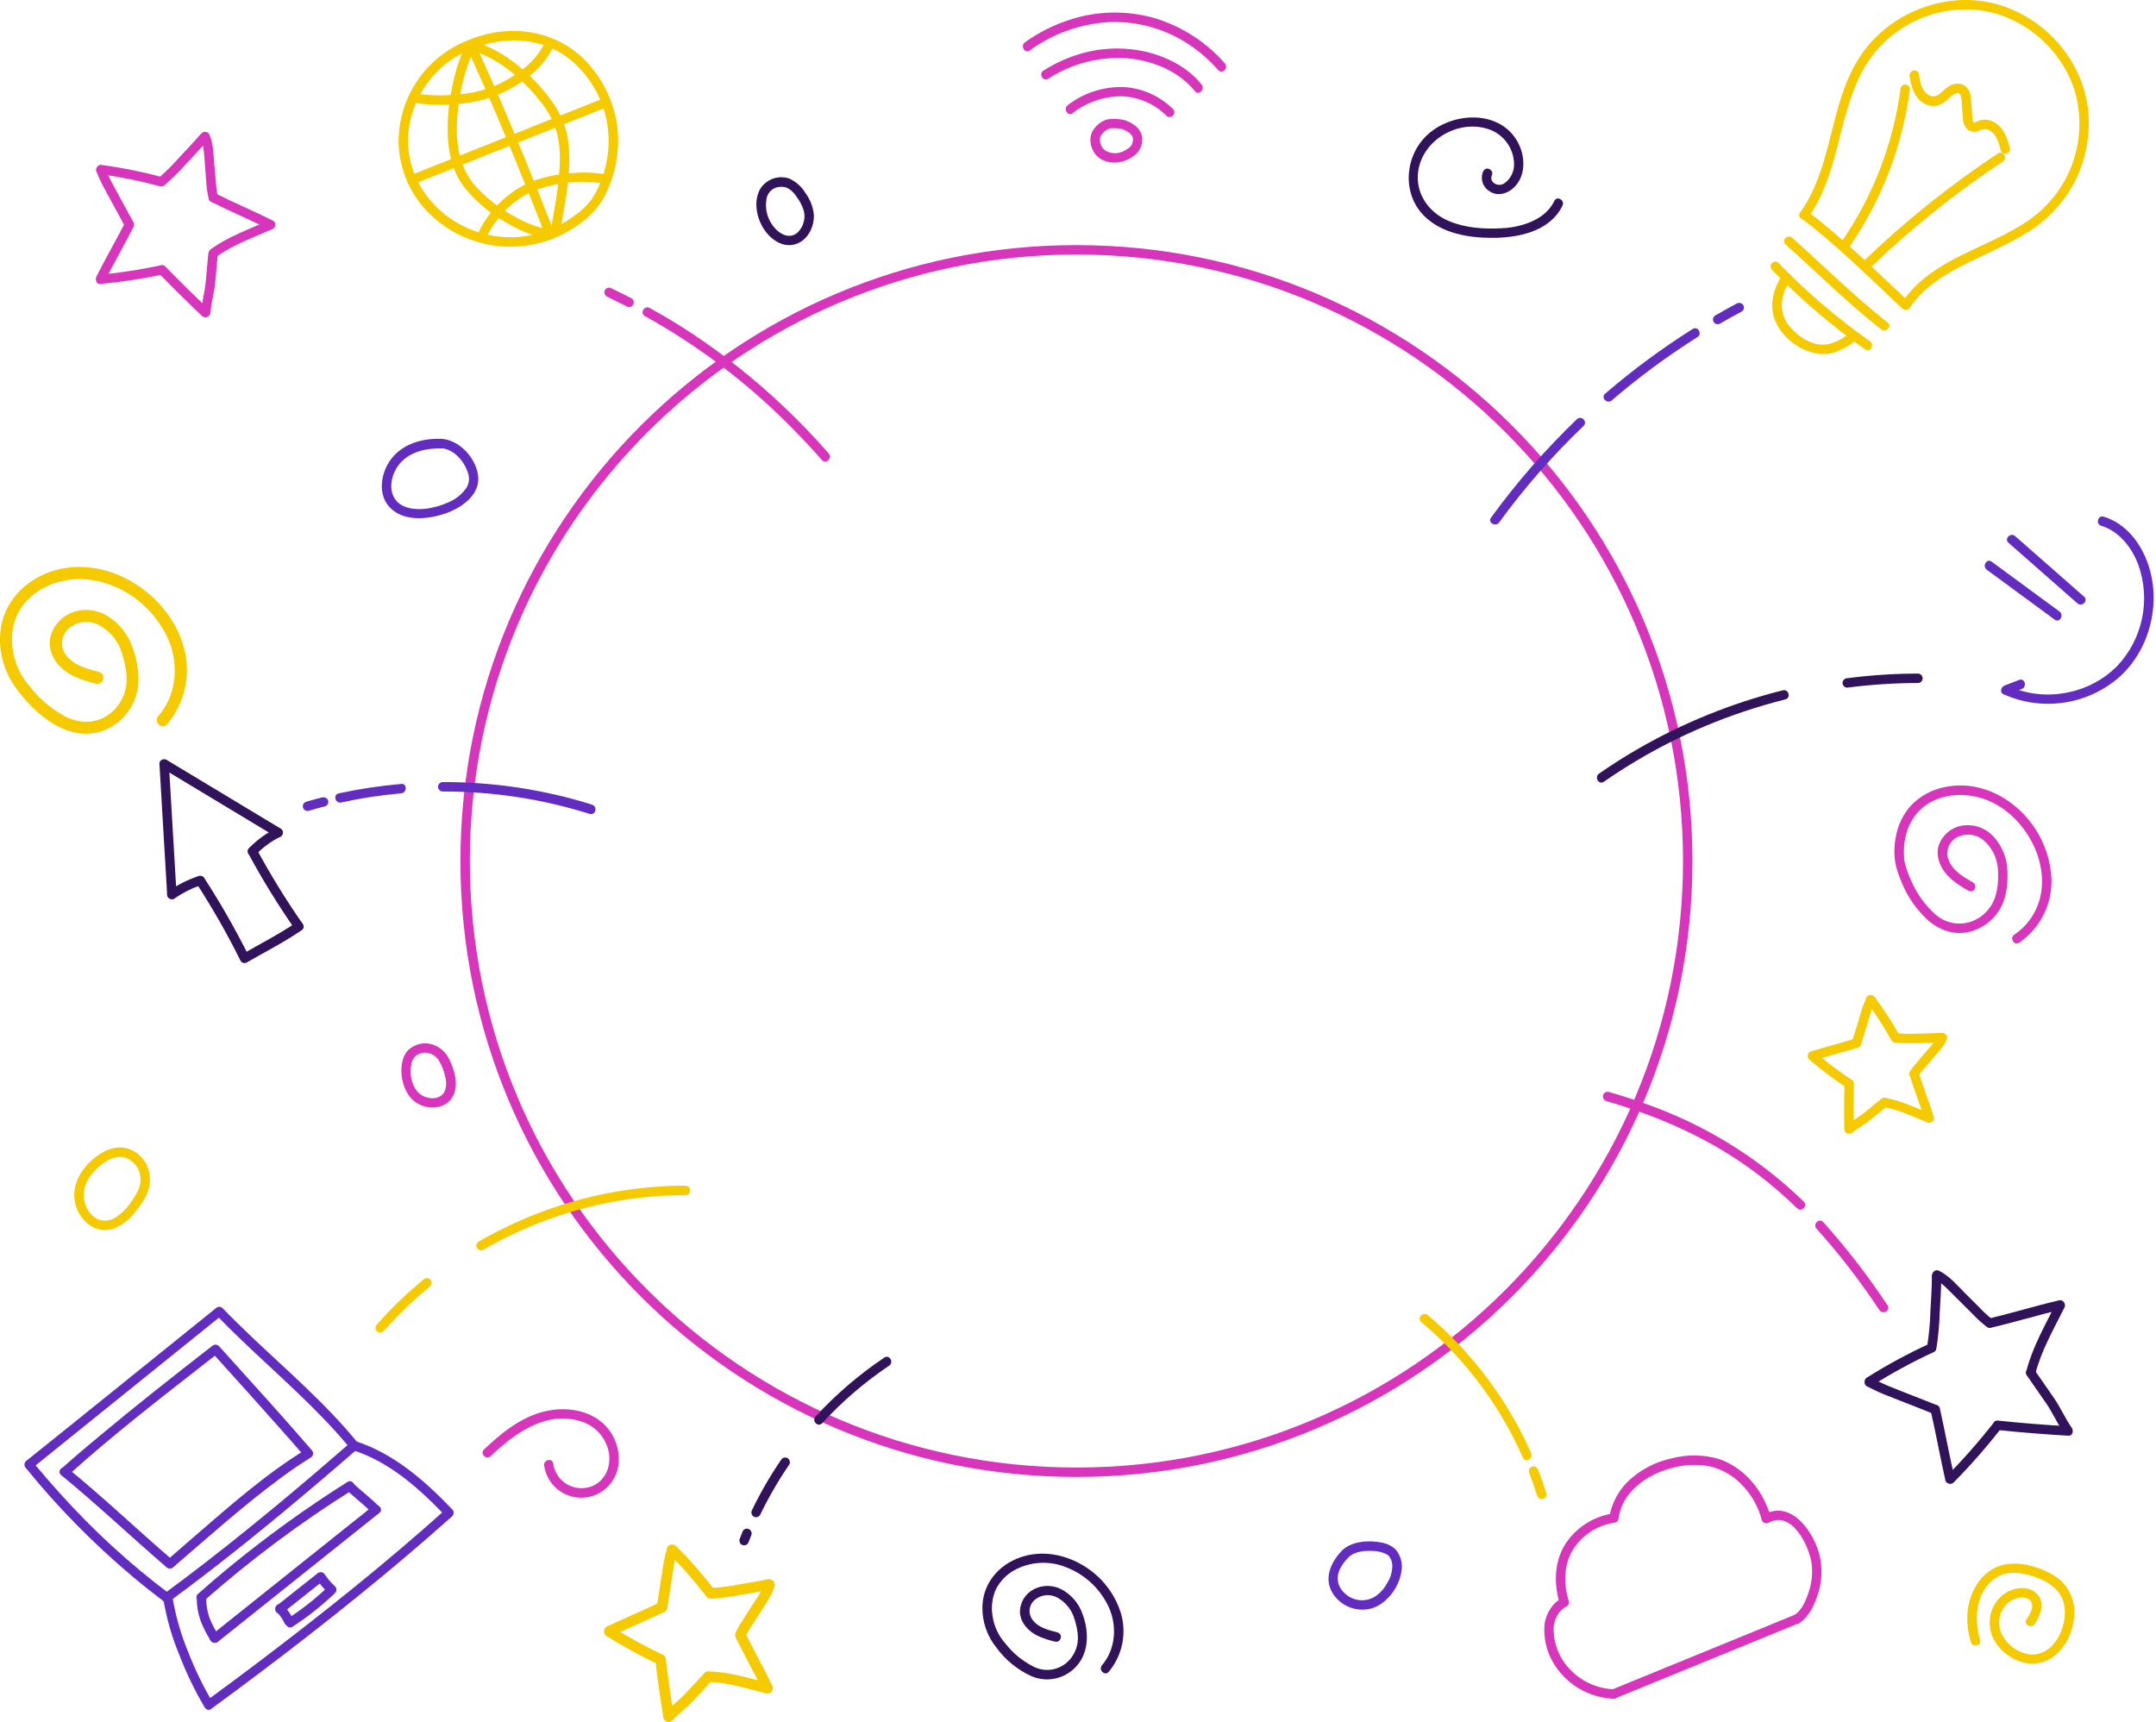 <svg width="686" height="548" viewBox="0 0 686 548" fill="none" xmlns="http://www.w3.org/2000/svg">

  <style>

#spiral1,
#spiral2,
#spiral3 {
  animation: spin 3.5s ease infinite;
  transform-origin: center;
  transform-box: fill-box;
}

#laptop,
#earth,
#wi-fi,
#cloud {
  animation: scale 1s ease infinite;
  transform-origin: center;
  transform-box: fill-box;
}

#stiks-move-top,
#smile {
  animation: move-top 3s ease infinite;
  transform-origin: center;
  transform-box: fill-box;
}

#stiks-move-right,
#lamp
 {
  animation: move-right 3s ease infinite;
  transform-origin: center;
  transform-box: fill-box;
}

#stiks-move-bottom,
#cursor {
  animation: move-bottom 3s ease infinite;
  transform-origin: center;
  transform-box: fill-box;
}

#stiks-move-left
 {
  animation: move-left 3s ease infinite;
  transform-origin: center;
  transform-box: fill-box;
}

@keyframes spin {
  0% {
    transform: rotate(0deg);
  }
  100% {
    transform: rotate(360deg);
  }
}

@keyframes scale {
  0% {
    transform: scale(1);
  }
  50% {
    transform: scale(1.05);
  }
  100% {
    transform: scale(1);
  }
}



@keyframes move-top {
  0% {
    transform: translateY(-10px);
  }
  50% {
    transform: translate(0);
  }
  100% {
    transform: translateY(-10px);
  }
}

@keyframes move-right {
  0% {
    transform: translate(0);
  }
  50% {
    transform: translate(-10px);
  }
  100% {
    transform: translate(0);
  }
}

@keyframes move-bottom {
  0% {
    transform: translate(0);
  }
  50% {
    transform: translateY(-10px);
  }
  100% {
    transform: translate(0);
  }
}

@keyframes move-left {
  0% {
    transform: translate(10px);
  }
  50% {
    transform: translate(0);
  }
  100% {
    transform: translate(10px);
  }
}

  </style>
<g id="bg 1" clip-path="url(#clip0_1:2)">
<g id="Layer 2">
<g id="vector draw">
<path id="Vector" d="M342.5 468.5C449.919 468.5 537 381.419 537 274C537 166.581 449.919 79.5 342.5 79.5C235.081 79.5 148 166.581 148 274C148 381.419 235.081 468.5 342.5 468.5Z" stroke="#D736BC" stroke-width="3" stroke-miterlimit="10"/>
<g id="lamp">
<path id="Vector_2" d="M575.31 69.21C584.88 55.9 584.72 38.69 591.74 24.27C595.061 17.319 600.447 11.564 607.163 7.791C613.879 4.018 621.596 2.411 629.26 3.19C644.08 4.77 657.19 16.47 660.67 30.91C662.386 38.326 661.796 46.089 658.979 53.16C656.163 60.231 651.254 66.274 644.91 70.48C633.2 78.37 618.21 81.56 608.4 92.18C607.205 93.481 606.111 94.871 605.13 96.34C604.06 97.95 606.65 99.46 607.72 97.86C611.81 91.73 618.09 87.73 624.52 84.43C631.17 81.02 638.16 78.23 644.52 74.29C651.236 70.311 656.694 64.519 660.27 57.58C663.836 50.451 665.25 42.439 664.34 34.52C662.42 18.94 650.58 5.63 635.53 1.38C620 -3 602.61 3.36 593.07 16.21C583 29.78 583.54 47.78 575.93 62.46C574.992 64.281 573.919 66.029 572.72 67.69C571.59 69.26 574.2 70.76 575.31 69.21Z" fill="#F5CB00"/>
<path id="Vector_3" d="M573.41 69.65C584.72 78.28 594.85 88.41 605.22 98.11C606.63 99.42 608.76 97.31 607.34 95.98C596.77 86.11 586.44 75.85 574.92 67.06C573.38 65.89 571.92 68.5 573.41 69.65V69.65Z" fill="#F5CB00"/>
<path id="Vector_4" d="M568.13 77.74C578.19 86.83 587.86 96.4 598.53 104.79C600.03 105.97 602.17 103.87 600.65 102.67C589.98 94.28 580.32 84.67 570.25 75.67C568.82 74.38 566.69 76.5 568.13 77.79V77.74Z" fill="#F5CB00"/>
<path id="Vector_5" d="M563.79 85.82C572.865 95.196 582.806 103.694 593.48 111.2C595.06 112.32 596.56 109.72 595 108.61C584.543 101.238 574.803 92.898 565.91 83.7C564.56 82.31 562.44 84.43 563.79 85.82V85.82Z" fill="#F5CB00"/>
<path id="Vector_6" d="M567.44 87.26C564.44 91.04 563 96.5 564.5 101.15C566.5 107.33 573.44 112.54 579.92 112.66C583.8 112.74 587.14 110.79 590.18 108.59C591.73 107.47 590.24 104.86 588.67 106C585.8 108.08 582.67 110 578.99 109.61C575.31 109.22 572.11 106.9 569.72 104.23C568.599 103.03 567.778 101.582 567.323 100.004C566.867 98.426 566.791 96.763 567.1 95.15C567.339 93.893 567.743 92.672 568.3 91.52C568.52 91.08 568.75 90.64 569.01 90.22C569.13 90.02 569.25 89.83 569.38 89.64C569.51 89.45 569.78 89.1 569.56 89.38C570.74 87.88 568.63 85.75 567.44 87.26Z" fill="#F5CB00"/>
<path id="Vector_7" d="M604.7 28.39C602.361 45.89 595.893 62.583 585.83 77.09C584.73 78.68 587.33 80.18 588.42 78.6C598.745 63.633 605.354 46.421 607.7 28.39C607.81 27.58 606.94 26.9 606.2 26.89C605.805 26.9 605.43 27.061 605.151 27.34C604.871 27.62 604.71 27.995 604.7 28.39V28.39Z" fill="#F5CB00"/>
<path id="Vector_8" d="M635.76 48.8C620.35 58.998 605.906 70.587 592.61 83.42C591.22 84.76 593.34 86.88 594.73 85.54C607.838 72.882 622.078 61.451 637.27 51.39C638.88 50.33 637.37 47.73 635.76 48.8Z" fill="#F5CB00"/>
<path id="Vector_9" d="M607.58 24.3C608.16 27.57 609.06 31.11 612.16 32.88C613.487 33.679 615.076 33.919 616.58 33.55C618.025 33.007 619.322 32.133 620.37 31C621.17 30.27 623.12 28.7 623.84 30.3C624.088 31.075 624.206 31.886 624.19 32.7L624.42 35.93C624.53 37.47 624.51 39.17 625.42 40.51C625.865 41.149 626.52 41.612 627.271 41.819C628.021 42.025 628.821 41.962 629.53 41.64C630.349 41.196 631.288 41.028 632.21 41.16C633.029 41.392 633.762 41.858 634.32 42.5C635.66 43.98 636.13 46.07 636.61 47.95C636.742 48.304 637.002 48.595 637.338 48.767C637.674 48.939 638.062 48.978 638.426 48.878C638.79 48.777 639.103 48.544 639.304 48.224C639.504 47.905 639.578 47.521 639.51 47.15C638.68 43.96 637.51 40.41 634.38 38.81C633.014 38.075 631.42 37.885 629.92 38.28C629.48 38.41 628.32 39.15 627.92 38.87C627.52 38.59 627.54 37.13 627.51 36.67C627.37 34.76 627.31 32.81 627.05 30.91C627.016 30.137 626.797 29.384 626.41 28.714C626.024 28.044 625.482 27.477 624.83 27.06C624.123 26.742 623.349 26.599 622.575 26.642C621.8 26.686 621.047 26.915 620.38 27.31C618.98 28.02 618.04 29.31 616.75 30.18C615.19 31.18 613.43 30.5 612.35 29.1C611.15 27.52 610.84 25.39 610.5 23.5C610.16 21.61 607.27 22.4 607.61 24.29L607.58 24.3Z" fill="#F5CB00"/>
</g>
<g id="laptop">
<path id="Vector_10" d="M53.91 507.17C41.22 497.627 29.497 486.862 18.91 475.03C15.957 471.763 13.09 468.43 10.31 465.03V467.15L57.44 429.15L70.82 418.37H68.71C79.71 429.79 91.9 439.94 102.89 451.37C105.89 454.51 108.89 457.75 111.61 461.14C112.83 462.63 114.94 460.5 113.73 459.02C103.73 446.73 91.61 436.37 80.16 425.5C76.99 422.5 73.86 419.43 70.83 416.28C70.544 416.008 70.165 415.857 69.77 415.857C69.376 415.857 68.996 416.008 68.71 416.28L21.58 454.28L8.2 465C7.929 465.286 7.777 465.666 7.777 466.06C7.777 466.454 7.929 466.834 8.2 467.12C18.332 479.607 29.623 491.108 41.92 501.47C45.32 504.343 48.81 507.11 52.39 509.77C53.95 510.92 55.39 508.32 53.91 507.18V507.17Z" fill="#612CBF"/>
<path id="Vector_11" d="M19.43 469.38C30.94 478.78 41.7 489.05 52.98 498.72C54.44 499.97 56.57 497.86 55.1 496.6C43.82 486.93 33.1 476.66 21.56 467.26C20.07 466.05 17.94 468.16 19.43 469.38V469.38Z" fill="#612CBF"/>
<path id="Vector_12" d="M21.66 469.49C35.59 456.91 50.52 445.37 65.3 433.81L69.61 430.45H67.49C75.003 438.743 82.477 447.077 89.91 455.45C92.3 458.15 94.69 460.86 97.05 463.6L97.35 461.24C84.64 469 73.27 479.07 62 488.8C59 491.4 56 494.01 53 496.6C51.53 497.86 53.66 499.97 55.12 498.72C66.33 489.11 77.32 479.18 89.22 470.4C92.36 468.09 95.56 465.86 98.89 463.82C99.085 463.701 99.252 463.54 99.376 463.348C99.501 463.157 99.58 462.939 99.609 462.712C99.638 462.486 99.615 462.255 99.543 462.038C99.47 461.821 99.35 461.624 99.19 461.46C90.41 451.27 81.35 441.31 72.34 431.32L69.63 428.32C69.344 428.049 68.964 427.897 68.57 427.897C68.176 427.897 67.796 428.049 67.51 428.32C55.32 437.77 43.22 447.32 31.36 457.22C27.36 460.54 23.41 463.88 19.56 467.35C18.12 468.65 20.25 470.77 21.68 469.48L21.66 469.49Z" fill="#612CBF"/>
<path id="Vector_13" d="M53.7 509.75C69.91 497.86 85.52 485.18 100.84 472.17C105.16 468.51 109.457 464.82 113.73 461.1C115.19 459.83 113.06 457.71 111.61 458.98C96.61 472.04 81.3 484.88 65.55 497.08C61.143 500.5 56.69 503.86 52.19 507.16C50.65 508.29 52.19 510.89 53.7 509.75V509.75Z" fill="#612CBF"/>
<path id="Vector_14" d="M51.94 508.68C52.946 514.878 54.678 520.936 57.1 526.73C59.308 532.457 61.983 537.992 65.1 543.28C65.308 543.608 65.635 543.843 66.012 543.935C66.389 544.027 66.788 543.97 67.123 543.774C67.459 543.578 67.705 543.26 67.811 542.886C67.917 542.513 67.873 542.112 67.69 541.77C64.617 536.594 61.984 531.168 59.82 525.55C57.475 519.873 55.797 513.944 54.82 507.88C54.55 505.97 51.66 506.78 51.92 508.68H51.94Z" fill="#612CBF"/>
<path id="Vector_15" d="M67.17 543.82C87.87 528.68 108.17 512.99 127.79 496.47C133.123 491.97 138.387 487.4 143.58 482.76C145.02 481.47 142.9 479.35 141.46 480.64C122.56 497.58 102.68 513.43 82.46 528.74C76.9 532.953 71.303 537.117 65.67 541.23C64.13 542.36 65.67 544.96 67.18 543.82H67.17Z" fill="#612CBF"/>
<path id="Vector_16" d="M112.27 461.48C123.91 465.16 133.54 473.79 141.81 482.48C143.14 483.88 145.26 481.76 143.93 480.36C135.3 471.3 125.21 462.44 113.07 458.6C111.22 458.02 110.43 460.91 112.27 461.49V461.48Z" fill="#612CBF"/>
<path id="Vector_17" d="M62.61 508.68C62.609 511.099 63.021 513.5 63.83 515.78C64.678 517.953 65.74 520.037 67 522C68 523.65 70.61 522.14 69.59 520.49C68.462 518.755 67.501 516.917 66.72 515C65.984 512.981 65.608 510.849 65.61 508.7C65.61 508.302 65.452 507.921 65.171 507.639C64.889 507.358 64.508 507.2 64.11 507.2C63.712 507.2 63.331 507.358 63.049 507.639C62.768 507.921 62.61 508.302 62.61 508.7V508.68Z" fill="#612CBF"/>
<path id="Vector_18" d="M69.36 522.43L109.28 490.56L120.73 481.42C122.24 480.22 120.1 478.11 118.61 479.3L78.69 511.17L67.24 520.31C65.73 521.51 67.86 523.62 69.36 522.43V522.43Z" fill="#612CBF"/>
<path id="Vector_19" d="M110.28 474.17C112.93 476.64 115.84 478.86 118.41 481.42C118.694 481.685 119.07 481.829 119.459 481.822C119.848 481.815 120.218 481.658 120.493 481.383C120.768 481.108 120.925 480.738 120.932 480.349C120.939 479.96 120.795 479.584 120.53 479.3C117.96 476.74 115.06 474.52 112.4 472.05C112.116 471.785 111.74 471.641 111.351 471.648C110.962 471.654 110.592 471.812 110.317 472.087C110.042 472.362 109.885 472.732 109.878 473.121C109.871 473.51 110.015 473.886 110.28 474.17V474.17Z" fill="#612CBF"/>
<path id="Vector_20" d="M65 509.33C79.721 496.365 95.466 484.61 112.08 474.18C113.71 473.18 112.2 470.56 110.56 471.59C97.486 479.822 84.941 488.867 73 498.67C69.6 501.45 66.267 504.297 63 507.21C61.54 508.49 63.67 510.6 65.12 509.33H65Z" fill="#612CBF"/>
<path id="Vector_21" d="M88.09 513C88.449 513.364 88.783 513.751 89.09 514.16L88.85 513.86C89.543 514.741 90.139 515.693 90.63 516.7C90.826 517.037 91.145 517.284 91.52 517.39C91.71 517.443 91.909 517.458 92.106 517.434C92.302 517.41 92.491 517.347 92.663 517.25C92.835 517.152 92.986 517.021 93.108 516.865C93.229 516.709 93.318 516.531 93.37 516.34C93.455 515.948 93.402 515.538 93.22 515.18C92.87 514.445 92.462 513.74 92 513.07C91.469 512.265 90.86 511.514 90.18 510.83C89.897 510.552 89.517 510.395 89.12 510.395C88.723 510.395 88.343 510.552 88.06 510.83C87.786 511.115 87.633 511.495 87.633 511.89C87.633 512.285 87.786 512.665 88.06 512.95L88.09 513Z" fill="#612CBF"/>
<path id="Vector_22" d="M90.11 513.13L103.11 502.83L100.76 502.53C101.814 504.147 103.067 505.625 104.49 506.93V504.81C100.519 508.64 96.185 512.077 91.55 515.07C89.93 516.07 91.43 518.7 93.07 517.66C97.918 514.527 102.453 510.934 106.61 506.93C106.888 506.647 107.045 506.267 107.045 505.87C107.045 505.473 106.888 505.093 106.61 504.81C105.366 503.691 104.271 502.417 103.35 501.02C103.23 500.827 103.068 500.663 102.877 500.539C102.685 500.416 102.469 500.337 102.243 500.307C102.018 500.277 101.788 500.298 101.571 500.368C101.355 500.438 101.156 500.554 100.99 500.71L88 511C87.722 511.283 87.565 511.663 87.565 512.06C87.565 512.457 87.722 512.837 88 513.12C88.287 513.389 88.666 513.539 89.06 513.539C89.454 513.539 89.833 513.389 90.12 513.12L90.11 513.13Z" fill="#612CBF"/>
</g>
<path id="Vector_23" d="M426.93 493.5C423.38 497.17 421.05 502.5 424.17 507.2C425.513 509.258 427.503 510.811 429.825 511.615C432.148 512.419 434.672 512.428 437 511.64C441.63 509.91 445.19 504.92 445.9 500.09C446.14 498.841 446.093 497.555 445.764 496.327C445.435 495.099 444.832 493.961 444 493C442.713 491.855 441.123 491.108 439.42 490.85C435.34 490.06 430.01 490.43 426.89 493.5C425.51 494.85 427.63 496.98 429.01 495.62C431.01 493.62 434.48 493.37 437.15 493.56C438.477 493.614 439.779 493.933 440.98 494.5C441.411 494.684 441.789 494.973 442.08 495.34C441.89 495.11 442.19 495.53 442.19 495.54C442.342 495.778 442.479 496.025 442.6 496.28C442.813 496.797 442.947 497.343 443 497.9C443.074 499.969 442.512 502.01 441.39 503.75C440.537 505.357 439.334 506.751 437.87 507.83C436.317 508.907 434.429 509.393 432.549 509.198C430.668 509.004 428.92 508.142 427.62 506.77C426.976 506.16 426.466 505.422 426.122 504.605C425.777 503.787 425.607 502.907 425.62 502.02C425.75 499.55 427.37 497.33 429.02 495.62C430.39 494.23 428.27 492.11 426.93 493.5Z" fill="#612CBF"/>
<path id="Vector_24" d="M140.35 139.64C134.08 139.45 127.51 141.38 123.9 146.85C120.99 151.27 120.21 157.94 124.41 161.85C129.12 166.24 136.95 165.19 142.47 163.11C147.47 161.21 153.06 157.03 152.08 151.01C151.18 145.47 146.08 139.96 140.35 139.63C138.43 139.52 138.43 142.52 140.35 142.63C144.35 142.86 147.71 146.75 148.84 150.34C149.166 151.152 149.292 152.031 149.204 152.901C149.117 153.772 148.821 154.609 148.34 155.34C146.911 157.353 144.942 158.92 142.66 159.86C138.5 161.74 132.27 163.08 128.02 160.86C123.77 158.64 123.8 153.36 125.83 149.56C128.67 144.24 134.67 142.56 140.35 142.72C142.29 142.7 142.28 139.7 140.35 139.64Z" fill="#612CBF"/>
<path id="Vector_25" d="M173.15 466.47C173.586 469.354 175.065 471.977 177.305 473.844C179.546 475.711 182.393 476.692 185.308 476.6C188.223 476.509 191.004 475.353 193.123 473.349C195.243 471.346 196.555 468.635 196.81 465.73C197.069 462.998 196.589 460.246 195.421 457.762C194.253 455.278 192.439 453.154 190.17 451.61C185.17 448.2 178.53 447.77 172.79 449.26C165.46 451.17 159.37 456.15 154 461.26C152.6 462.59 154.73 464.71 156.12 463.38C163.67 456.17 173.85 448.73 184.87 452.32C187.079 452.985 189.065 454.238 190.617 455.945C192.168 457.652 193.227 459.748 193.68 462.01C194.56 466.5 192.68 471.29 188.21 473.01C186.927 473.488 185.553 473.67 184.19 473.544C182.827 473.418 181.51 472.986 180.337 472.28C179.164 471.575 178.165 470.615 177.414 469.47C176.663 468.326 176.18 467.027 176 465.67C175.7 463.77 172.81 464.58 173.11 466.47H173.15Z" fill="#D736BC"/>
<path id="Vector_26" d="M472 54.35C471.449 55.493 471.349 56.802 471.72 58.016C472.091 59.23 472.905 60.259 474 60.9C476.28 62.41 479.11 61.8 481.14 60.17C485.45 56.68 485.48 50.34 483.19 45.73C477.59 34.46 461.33 35.46 453.46 43.6C446.63 50.68 446.26 62.5 453.73 69.27C459.2 74.27 467.13 75.63 474.28 75.69C482.76 75.77 493.07 73.83 497.16 65.44C498 63.71 495.42 62.19 494.57 63.93C492.57 68.08 488.49 70.43 484.17 71.63C482.078 72.219 479.922 72.554 477.75 72.63C472.09 72.96 466.08 72.53 460.82 70.27C454.5 67.55 450.21 61.44 451.27 54.36C452.76 44.41 464 38 473.45 41.05C475.803 41.796 477.865 43.256 479.35 45.227C480.836 47.198 481.671 49.583 481.74 52.05C481.795 53.254 481.549 54.453 481.026 55.539C480.502 56.625 479.717 57.563 478.74 58.27C478.278 58.615 477.721 58.808 477.144 58.824C476.568 58.84 476.001 58.678 475.52 58.36C475.103 58.126 474.784 57.749 474.621 57.3C474.458 56.85 474.461 56.357 474.63 55.91C475.54 54.2 472.95 52.69 472.04 54.4L472 54.35Z" fill="#30135A"/>
<g id="earth">
<path id="Vector_27" d="M161.73 77.55C180.116 77.55 195.02 62.646 195.02 44.26C195.02 25.874 180.116 10.97 161.73 10.97C143.344 10.97 128.44 25.874 128.44 44.26C128.44 62.646 143.344 77.55 161.73 77.55Z" stroke="#F5CB00" stroke-miterlimit="10"/>
<path id="Vector_28" d="M148.62 12.93C142.12 15.528 136.559 20.033 132.668 25.851C128.777 31.67 126.738 38.531 126.82 45.53C127.083 53.599 130.284 61.294 135.82 67.17C141.228 72.806 148.289 76.576 155.981 77.935C163.673 79.294 171.598 78.172 178.61 74.73C184.13 72 189.55 67.91 192.41 62.34C195.761 55.82 197.187 48.48 196.52 41.18C195.632 33.116 192.151 25.557 186.6 19.64C178 10.49 165 7.84 153.18 11.29C151.754 11.71 150.352 12.207 148.98 12.78C147.22 13.51 147.98 16.42 149.78 15.68C159.92 11.46 171.78 11.61 180.78 18.44C186.175 22.677 190.158 28.451 192.2 35C194.336 42.127 194.104 49.755 191.54 56.74C190.743 59.112 189.637 61.368 188.25 63.45C186.537 65.634 184.484 67.528 182.17 69.06C176.35 73.264 169.349 75.519 162.17 75.5C147.33 75.39 133.48 65.24 130.41 50.5C127.81 38 134.22 24.61 145 18.12C146.653 17.139 148.37 16.27 150.14 15.52C151.91 14.77 150.38 12.19 148.62 12.93Z" fill="#F5CB00"/>
<path id="Vector_29" d="M131.31 58.7L178.53 39.87L192 34.52C193.77 33.81 193 30.91 191.2 31.62L143.94 50.45L130.52 55.81C128.74 56.51 129.52 59.41 131.31 58.7Z" fill="#F5CB00"/>
<path id="Vector_30" d="M148.49 15.14C155.42 30.06 161.74 45.26 167.86 60.53C169.56 64.74 171.23 68.97 172.86 73.19C173.56 74.97 176.46 74.19 175.75 72.4C169.67 56.92 163.44 41.49 156.75 26.26C154.89 22.027 152.99 17.817 151.05 13.63C150.24 11.88 147.65 13.4 148.46 15.14H148.49Z" fill="#F5CB00"/>
<path id="Vector_31" d="M148.49 13.63C146.172 18.482 144.537 23.63 143.63 28.93C142.637 33.844 142.264 38.863 142.52 43.87C142.86 49.61 144.26 55.1 147.83 59.7C151.087 63.722 155.011 67.155 159.43 69.85C164.21 72.85 169.57 75.39 175.23 76.1C177.14 76.34 177.12 73.34 175.23 73.1C170.74 72.53 166.42 70.51 162.56 68.25C158.261 65.808 154.387 62.684 151.09 59C144.51 51.43 144.65 40.41 146.29 31C147.112 25.513 148.726 20.174 151.08 15.15C151.95 13.43 149.36 11.91 148.49 13.64V13.63Z" fill="#F5CB00"/>
<path id="Vector_32" d="M149.39 15.83C158.26 18.28 166.1 24.9 171.7 32C174.381 35.168 176.328 38.891 177.4 42.9C178.4 47.46 178.23 52.27 177.78 56.9C177.26 62.17 176.25 67.37 175.37 72.58C175.06 74.47 177.95 75.29 178.27 73.38C179.9 63.62 182.27 53.38 180.57 43.49C179.686 39.114 177.792 35.005 175.04 31.49C172.101 27.509 168.651 23.932 164.78 20.85C160.495 17.263 155.534 14.573 150.19 12.94C149.811 12.847 149.411 12.905 149.074 13.103C148.738 13.3 148.491 13.621 148.387 13.997C148.283 14.373 148.33 14.774 148.517 15.117C148.704 15.459 149.017 15.715 149.39 15.83V15.83Z" fill="#F5CB00"/>
<path id="Vector_33" d="M131.08 32.6C137.708 33.72 144.484 33.632 151.08 32.34C157.577 31.063 163.65 28.174 168.74 23.94C171.868 21.491 174.384 18.348 176.09 14.76C176.87 13.01 174.28 11.49 173.5 13.25C170.83 19.19 165.39 23.34 159.72 26.25C154.05 29.16 148.15 30.1 142 30.3C138.628 30.466 135.248 30.265 131.92 29.7C130.03 29.35 129.22 32.24 131.12 32.6H131.08Z" fill="#F5CB00"/>
<path id="Vector_34" d="M155.12 74.76C158.52 68.23 164.37 62.49 171.44 60.12C178.193 57.831 185.41 57.257 192.44 58.45C194.33 58.81 195.14 55.92 193.24 55.56C189.422 54.881 185.529 54.729 181.67 55.11C177.819 55.377 174.016 56.122 170.35 57.33C162.69 60 156.27 66.11 152.55 73.25C151.65 74.96 154.24 76.47 155.14 74.76H155.12Z" fill="#F5CB00"/>
</g>
<path id="Vector_35" d="M647.4 516.75C649.32 513.98 650.85 509.75 647.97 507.04C645.63 504.83 641.97 505.04 639.22 506.29C637.492 507.165 636.021 508.473 634.952 510.088C633.882 511.703 633.251 513.568 633.12 515.5C632.69 520.26 635.49 524.5 639.34 527.03C643.99 530.11 649.45 530.34 653.88 526.76C657.55 523.76 659.58 519.01 659.97 514.38C660.189 512.15 659.86 509.9 659.012 507.826C658.163 505.752 656.82 503.917 655.1 502.48C652.893 500.802 650.404 499.532 647.75 498.73C644.832 497.696 641.713 497.354 638.64 497.73C634.02 498.36 630.5 501.31 628.31 505.36C625.42 510.68 625.36 516.93 627.13 522.62C627.71 524.45 630.6 523.62 630.03 521.82C627.89 514.97 628.77 505.61 635.7 501.7C639.54 499.53 644.59 500.65 648.44 502.17C652.29 503.69 655.52 505.97 656.63 510.02C658.42 516.58 653.89 527.15 645.96 526.47C643.886 526.204 641.92 525.389 640.266 524.109C638.611 522.829 637.329 521.131 636.55 519.19C636.05 517.727 635.951 516.156 636.265 514.642C636.578 513.128 637.291 511.725 638.33 510.58C639.99 508.84 642.9 507.72 645.03 508.65C645.452 508.799 645.823 509.067 646.096 509.422C646.369 509.777 646.534 510.204 646.57 510.65C646.76 512.32 645.71 513.98 644.81 515.28C643.71 516.87 646.31 518.37 647.4 516.79V516.75Z" fill="#F5CB00"/>
<g id="spiral1">
<path id="Vector_36" d="M31.57 213.84C27.78 212.84 23.47 211.78 21.01 208.47C20.501 207.801 20.131 207.036 19.925 206.221C19.718 205.406 19.678 204.557 19.807 203.726C19.936 202.895 20.231 202.099 20.675 201.385C21.119 200.671 21.702 200.053 22.39 199.57C23.744 198.565 25.366 197.984 27.05 197.902C28.734 197.82 30.405 198.241 31.85 199.11C35.256 201.063 37.767 204.266 38.85 208.04C40 211.61 40.85 216.04 39.85 219.69C39.083 222.617 37.376 225.21 34.99 227.07C30.77 230.35 25.59 230.36 20.91 228.07C16.407 225.678 12.472 222.346 9.37 218.3C6.403 214.938 4.53 210.752 4 206.3C3.44 202.504 4.018 198.628 5.66 195.16C7.436 191.842 10.144 189.117 13.45 187.32C20.21 183.49 28.27 183.46 35.45 186.22C39.557 187.813 43.302 190.218 46.46 193.289C49.617 196.361 52.124 200.038 53.83 204.1C56.92 211.94 56.09 221.35 50.4 227.81C48.77 229.66 51.48 232.38 53.11 230.52C56.005 227.112 58 223.033 58.912 218.655C59.824 214.277 59.624 209.741 58.33 205.46C55.76 196.64 49.21 189.14 41.24 184.71C33.12 180.19 23.24 178.88 14.58 182.49C6.14 186 0.24 193.44 9.78447e-06 202.74C-0.152 208.968 1.903 215.05 5.8 219.91C9.5 224.73 14.2 229.28 19.8 231.78C25.97 234.52 32.48 233.99 37.8 229.65C40.76 227.166 42.817 223.774 43.65 220C44.65 215.66 43.74 210.4 42.25 206.26C40.837 201.929 37.907 198.254 34 195.91C32.166 194.805 30.083 194.18 27.943 194.095C25.803 194.009 23.677 194.465 21.76 195.42C18.21 197.32 15.48 201.26 15.85 205.42C16.25 209.87 19.62 213.35 23.51 215.19C25.762 216.199 28.107 216.989 30.51 217.55C32.9 218.17 33.92 214.47 31.51 213.86L31.57 213.84Z" fill="#F5CB00"/>
</g>
<g id="spiral3">
<path id="Vector_37" d="M627.85 280.87C624.75 279.08 621.18 277.05 619.93 273.47C619.42 272.044 619.493 270.474 620.133 269.102C620.774 267.73 621.93 266.665 623.35 266.14C624.748 265.583 626.278 265.447 627.752 265.747C629.226 266.047 630.581 266.771 631.65 267.83C634.211 270.318 635.681 273.72 635.74 277.29C635.92 280.93 635.52 285.16 633.46 288.29C631.976 290.612 629.759 292.372 627.16 293.29C625.196 293.955 623.089 294.077 621.062 293.644C619.034 293.211 617.161 292.239 615.64 290.83C612.421 287.914 609.867 284.34 608.15 280.35C607.416 278.794 606.807 277.183 606.33 275.53C606.14 274.89 605.99 274.24 605.86 273.58C605.86 273.43 605.8 273.12 605.86 273.44C605.86 273.34 605.86 273.23 605.86 273.13C605.8 272.25 605.77 271.38 605.79 270.5C605.95 263.5 609.3 257.25 615.88 254.5C622.46 251.75 630.2 252.83 636.23 256.63C648.23 264.16 654.95 282.37 644.75 294.06C643.637 295.344 642.351 296.468 640.93 297.4C639.32 298.45 640.82 301.04 642.45 299.99C645.777 297.719 648.467 294.635 650.264 291.031C652.062 287.427 652.907 283.423 652.72 279.4C652.475 275.072 651.354 270.839 649.423 266.957C647.493 263.076 644.794 259.627 641.49 256.82C635.19 251.42 626.89 248.71 618.67 250.49C614.696 251.297 611.052 253.267 608.2 256.15C605.57 259.014 603.833 262.583 603.2 266.42C602.625 269.253 602.605 272.17 603.14 275.01C603.584 276.927 604.207 278.799 605 280.6C606.877 285.336 609.82 289.575 613.6 292.99C617.68 296.42 622.91 297.99 628.07 296.09C631.235 294.978 633.957 292.873 635.83 290.09C638.29 286.55 638.9 281.73 638.74 277.5C638.702 273.311 637.113 269.286 634.28 266.2C633.044 264.855 631.497 263.833 629.775 263.225C628.052 262.616 626.207 262.439 624.4 262.71C622.689 262.987 621.085 263.722 619.758 264.836C618.431 265.95 617.429 267.403 616.86 269.04C615.63 273.12 617.97 277.31 621.01 279.9C622.675 281.239 624.455 282.427 626.33 283.45C626.672 283.633 627.073 283.677 627.446 283.571C627.82 283.465 628.138 283.219 628.334 282.883C628.53 282.548 628.587 282.149 628.495 281.772C628.403 281.395 628.168 281.068 627.84 280.86L627.85 280.87Z" fill="#D736BC"/>
</g>
<g id="spiral2">
<path id="Vector_38" d="M336.46 519.45C333.57 518.73 330.24 517.93 328.46 515.35C328.103 514.855 327.848 514.294 327.709 513.7C327.571 513.105 327.551 512.489 327.653 511.887C327.754 511.285 327.974 510.71 328.3 510.193C328.625 509.677 329.05 509.231 329.55 508.88C330.576 508.111 331.81 507.67 333.091 507.613C334.371 507.556 335.64 507.886 336.73 508.56C339.244 510.051 341.091 512.449 341.89 515.26C342.7 517.79 343.36 520.96 342.7 523.59C342.161 525.912 340.845 527.979 338.97 529.45C337.51 530.558 335.762 531.224 333.934 531.368C332.106 531.511 330.276 531.127 328.66 530.26C325.272 528.515 322.301 526.059 319.95 523.06C317.702 520.571 316.256 517.463 315.8 514.14C315.33 511.287 315.709 508.359 316.89 505.72C318.184 503.195 320.195 501.108 322.67 499.72C325.176 498.331 327.962 497.52 330.822 497.347C333.682 497.174 336.545 497.643 339.2 498.72C342.261 499.889 345.058 501.657 347.427 503.92C349.797 506.183 351.691 508.896 353 511.9C355.45 517.77 354.91 524.9 350.65 529.9C349.39 531.35 351.5 533.48 352.77 532.02C354.944 529.425 356.43 526.324 357.09 523.004C357.751 519.683 357.565 516.25 356.55 513.02C354.376 506.376 349.718 500.829 343.55 497.54C337.34 494.16 329.91 493.28 323.33 496.09C317.03 498.79 312.69 504.47 312.58 511.42C312.516 516.181 314.147 520.81 317.18 524.48C319.952 528.229 323.607 531.234 327.82 533.23C330.026 534.267 332.487 534.637 334.901 534.296C337.315 533.955 339.577 532.917 341.41 531.31C346.57 526.87 346.69 519.51 344.41 513.53C343.28 510.314 341.024 507.614 338.06 505.93C336.668 505.136 335.099 504.705 333.497 504.675C331.895 504.645 330.311 505.018 328.89 505.76C327.553 506.464 326.437 507.524 325.665 508.823C324.894 510.122 324.498 511.609 324.52 513.12C324.75 516.51 327.31 519.2 330.26 520.6C332.006 521.379 333.825 521.982 335.69 522.4C337.56 522.87 338.36 519.97 336.49 519.5L336.46 519.45Z" fill="#30135A"/>
</g>
<path id="Vector_39" d="M130.35 333.76C127.98 335.62 127.5 339.33 127.79 342.12C128.15 345.57 129.6 349.12 132.65 351.02C136.02 353.11 141.01 353.02 143.55 349.71C146.32 346.08 144.73 340.61 142.87 336.92C140.58 332.39 134.95 330.4 130.65 333.53C130.316 333.739 130.075 334.068 129.977 334.449C129.878 334.831 129.929 335.235 130.12 335.58C130.32 335.91 130.639 336.15 131.012 336.251C131.384 336.351 131.781 336.304 132.12 336.12C132.753 335.595 133.507 335.237 134.314 335.078C135.121 334.919 135.955 334.964 136.74 335.21C138.009 335.604 139.082 336.465 139.74 337.62C140.645 339.17 141.287 340.86 141.64 342.62C142.117 344.168 142.054 345.833 141.46 347.34C140.14 349.96 136.63 349.92 134.34 348.62C133.334 348.039 132.513 347.187 131.97 346.16C131.334 345.011 130.92 343.752 130.75 342.45C130.75 342.27 130.69 341.97 130.67 341.65C130.645 341.254 130.645 340.856 130.67 340.46C130.664 339.843 130.738 339.228 130.89 338.63C131.028 337.564 131.572 336.593 132.41 335.92C132.691 335.639 132.849 335.257 132.849 334.86C132.849 334.462 132.691 334.081 132.41 333.8C132.132 333.54 131.768 333.392 131.388 333.385C131.007 333.377 130.638 333.511 130.35 333.76Z" fill="#D736BC"/>
<path id="Vector_40" d="M40.46 365.44C36.13 364.15 31.4 366.98 28.46 369.91C24.84 373.46 22.61 378.47 24.08 383.52C25.59 388.75 30.67 392.9 36.24 390.93C38.925 389.85 41.261 388.051 42.99 385.73C44.99 383.27 46.99 380.43 47.55 377.24C47.921 375.026 47.621 372.752 46.69 370.71C46.078 369.452 45.212 368.334 44.146 367.428C43.081 366.521 41.84 365.844 40.5 365.44C38.67 364.82 37.88 367.71 39.7 368.33C41.232 368.832 42.554 369.827 43.459 371.161C44.363 372.495 44.8 374.091 44.7 375.7C44.64 378.17 43.22 380.37 41.83 382.32C40.543 384.294 38.877 385.993 36.93 387.32C36.065 387.926 35.059 388.299 34.007 388.402C32.956 388.505 31.896 388.336 30.93 387.91C29.145 386.93 27.8 385.307 27.17 383.37C25.82 379.59 27.17 375.84 29.74 372.94C31.99 370.42 36.07 367.28 39.74 368.36C41.51 368.89 42.31 366 40.46 365.44Z" fill="#F5CB00"/>
<g id="wi-fi">
<path id="Vector_41" d="M358.1 38.3C356.223 37.797 354.261 37.691 352.34 37.99C350.584 38.518 349.055 39.62 348 41.12C346.2 43.61 346.85 47.26 348.84 49.43C351.14 51.95 355.13 52.27 358.15 51.05C359.428 50.558 360.599 49.824 361.6 48.89C362.662 47.815 363.307 46.397 363.42 44.89C363.76 41.6 360.99 39.3 358.13 38.35C357.753 38.244 357.35 38.289 357.007 38.476C356.663 38.663 356.406 38.976 356.29 39.35C356.188 39.734 356.241 40.143 356.437 40.489C356.634 40.835 356.958 41.09 357.34 41.2L357.8 41.37C357.42 41.22 358.01 41.48 358.09 41.52C358.506 41.721 358.901 41.962 359.27 42.24C359.04 42.07 359.42 42.37 359.43 42.37L359.64 42.57L359.9 42.84C359.9 42.84 360.13 43.13 359.99 42.94C360.275 43.243 360.448 43.635 360.48 44.05C360.48 43.75 360.48 44.26 360.48 44.27C360.48 44.28 360.48 44.53 360.48 44.66C360.462 44.88 360.422 45.098 360.36 45.31C360.27 45.707 360.1 46.081 359.86 46.41C359.98 46.25 359.7 46.6 359.72 46.58L359.52 46.78C359.45 46.85 359 47.23 359.19 47.09C358.781 47.389 358.35 47.657 357.9 47.89C356.957 48.455 355.879 48.753 354.78 48.753C353.681 48.753 352.603 48.455 351.66 47.89C350.945 47.373 350.422 46.635 350.17 45.79C350.101 45.557 350.048 45.32 350.01 45.08C350.01 45.35 350.01 44.83 350.01 44.84C350.01 44.85 350.01 44.63 350.01 44.52C350.01 44.41 350.01 44.26 350.01 44.12C350.01 43.98 349.93 44.46 350.01 43.98C350.03 43.848 350.061 43.718 350.1 43.59C350.1 43.54 350.29 43.11 350.2 43.3C350.773 42.252 351.692 41.436 352.8 40.99C353.493 40.797 354.216 40.74 354.93 40.82C355.75 40.825 356.564 40.946 357.35 41.18C359.16 41.76 360 38.86 358.1 38.3Z" fill="#D736BC"/>
<path id="Vector_42" d="M341.29 36C345.747 32.524 351.238 30.638 356.89 30.64C362.243 30.818 367.328 33.027 371.11 36.82C372.49 38.17 374.61 36.05 373.23 34.69C368.948 30.455 363.246 27.961 357.23 27.69C350.919 27.572 344.755 29.603 339.75 33.45C338.21 34.59 339.75 37.19 341.26 36.04L341.29 36Z" fill="#D736BC"/>
<path id="Vector_43" d="M333.52 25.06C340.844 20.307 349.494 18.015 358.21 18.52C366.34 19.09 375.04 22.52 380.21 29.04C381.4 30.55 383.51 28.42 382.33 26.91C378 21.44 371.21 18 364.54 16.46C357.595 14.886 350.361 15.134 343.54 17.18C339.471 18.407 335.589 20.183 332 22.46C330.38 23.46 331.88 26.09 333.52 25.06V25.06Z" fill="#D736BC"/>
<path id="Vector_44" d="M327.63 16.06C334.888 10.778 343.493 7.658 352.45 7.06C360.904 6.621 369.298 8.709 376.56 13.06C380.699 15.55 384.427 18.667 387.61 22.3C388.89 23.74 391.01 21.62 389.73 20.17C383.802 13.399 376.099 8.421 367.49 5.8C358.647 3.253 349.245 3.406 340.49 6.24C335.352 7.884 330.503 10.324 326.12 13.47C324.56 14.58 326.05 17.18 327.63 16.06Z" fill="#D736BC"/>
</g>
<path id="Vector_45" d="M251.05 56.79C249.346 56.231 247.502 56.269 245.822 56.898C244.143 57.526 242.728 58.709 241.81 60.25C239.61 64.36 240.81 69.81 243.43 73.44C245.9 76.87 250.12 79.34 254.26 77.24C257.54 75.58 259.26 71.43 258.92 67.9C258.594 65.562 257.69 63.341 256.29 61.44C255.071 59.382 253.239 57.756 251.05 56.79C250.858 56.731 250.657 56.711 250.457 56.731C250.257 56.751 250.063 56.811 249.887 56.907C249.711 57.004 249.556 57.134 249.432 57.291C249.307 57.449 249.215 57.63 249.162 57.823C249.108 58.016 249.094 58.219 249.12 58.418C249.146 58.617 249.212 58.809 249.313 58.982C249.415 59.155 249.55 59.306 249.711 59.426C249.872 59.546 250.055 59.632 250.25 59.68C251.57 60.329 252.679 61.338 253.45 62.59C254.461 63.926 255.239 65.424 255.75 67.02C256.066 68.259 256.047 69.56 255.695 70.79C255.344 72.02 254.673 73.134 253.75 74.02C251.34 76.13 248.37 74.67 246.54 72.6C245.403 71.338 244.574 69.83 244.118 68.194C243.662 66.558 243.591 64.838 243.91 63.17C244.047 62.451 244.355 61.775 244.807 61.199C245.26 60.623 245.844 60.164 246.51 59.86C247.698 59.362 249.026 59.309 250.25 59.71C252.09 60.29 252.87 57.4 251.05 56.79Z" fill="#30135A"/>
<g id="smile">
<path id="Vector_46" d="M632.16 181.31L653.78 197.19C655.33 198.34 656.83 195.74 655.29 194.6L633.68 178.72C632.12 177.58 630.62 180.18 632.16 181.31Z" fill="#612CBF"/>
<path id="Vector_47" d="M639.06 172.72L661 192C662.44 193.27 664.57 191.16 663.12 189.88L641.18 170.6C639.74 169.33 637.61 171.44 639.06 172.72Z" fill="#612CBF"/>
<path id="Vector_48" d="M642.44 216.37L637.8 218.16C636.74 218.57 636.15 220.31 637.45 220.9C643.417 223.596 650.028 224.538 656.51 223.617C662.993 222.696 669.08 219.95 674.06 215.7C683.85 207.14 687.66 192.47 683.69 180.15C681.45 173.15 676.6 166.61 669.35 164.41C667.5 163.85 666.71 166.75 668.56 167.31C674.33 169.05 678.35 174.31 680.38 179.74C682.338 185.203 682.748 191.1 681.564 196.781C680.379 202.462 677.648 207.705 673.67 211.93C669.494 216.143 664.175 219.039 658.37 220.26C651.872 221.718 645.077 221.034 639 218.31L638.64 221.06L643.28 219.26C645.06 218.57 644.28 215.67 642.48 216.37H642.44Z" fill="#612CBF"/>
</g>
<g id="star4">
<path id="Vector_49" d="M209.77 510C204.26 512.63 198.61 515 193.09 517.61C192.705 517.837 192.425 518.207 192.311 518.64C192.197 519.072 192.257 519.532 192.48 519.92C192.713 520.299 193.083 520.574 193.514 520.686C193.945 520.798 194.402 520.738 194.79 520.52C200.31 517.89 205.96 515.52 211.48 512.91C211.863 512.681 212.141 512.31 212.254 511.878C212.366 511.446 212.303 510.987 212.08 510.6C211.847 510.221 211.477 509.946 211.046 509.834C210.615 509.722 210.158 509.782 209.77 510V510Z" fill="#F5CB00"/>
<path id="Vector_50" d="M193 520.63C198.244 523.905 203.673 526.873 209.26 529.52C209.65 529.735 210.107 529.791 210.537 529.678C210.967 529.564 211.337 529.289 211.57 528.91C211.792 528.524 211.853 528.065 211.738 527.634C211.624 527.204 211.344 526.835 210.96 526.61C205.375 523.962 199.949 520.99 194.71 517.71C192.87 516.54 191.17 519.46 193 520.63V520.63Z" fill="#F5CB00"/>
<path id="Vector_51" d="M208.5 528.17C209.227 534.39 210.097 540.59 211.11 546.77C211.232 547.199 211.517 547.563 211.904 547.783C212.291 548.004 212.749 548.064 213.18 547.95C213.607 547.822 213.967 547.534 214.187 547.147C214.407 546.759 214.469 546.302 214.36 545.87C213.4 539.99 212.573 534.09 211.88 528.17C211.865 527.728 211.682 527.307 211.368 526.995C211.054 526.683 210.633 526.502 210.19 526.49C209.744 526.493 209.317 526.67 209.001 526.984C208.685 527.299 208.505 527.724 208.5 528.17V528.17Z" fill="#F5CB00"/>
<path id="Vector_52" d="M224.16 532.34C222.16 534.55 220.1 536.78 218.04 538.97C215.98 541.16 213.8 542.7 211.88 544.77C211.57 545.091 211.397 545.519 211.397 545.965C211.397 546.411 211.57 546.839 211.88 547.16C212.198 547.471 212.625 547.646 213.07 547.646C213.515 547.646 213.942 547.471 214.26 547.16C216.18 545.09 218.49 543.42 220.43 541.36C222.37 539.3 224.51 536.94 226.54 534.73C226.824 534.408 226.975 533.99 226.962 533.561C226.949 533.132 226.773 532.724 226.47 532.42C226.167 532.116 225.76 531.938 225.331 531.923C224.902 531.908 224.483 532.057 224.16 532.34V532.34Z" fill="#F5CB00"/>
<path id="Vector_53" d="M225.59 535.23C231.78 535.45 237.73 537.36 243.71 538.82C245.81 539.33 246.71 536.08 244.6 535.56C238.33 534.03 232.1 532.08 225.6 531.85C223.43 531.77 223.43 535.15 225.6 535.23H225.59Z" fill="#F5CB00"/>
<path id="Vector_54" d="M234.21 521.31C236.92 526.95 240.05 532.37 242.77 538.01C242.997 538.395 243.368 538.675 243.801 538.787C244.234 538.9 244.694 538.836 245.08 538.61C245.457 538.377 245.729 538.009 245.841 537.58C245.953 537.152 245.895 536.697 245.68 536.31C242.97 530.67 239.84 525.25 237.13 519.61C236.901 519.227 236.53 518.949 236.098 518.836C235.666 518.724 235.207 518.787 234.82 519.01C234.442 519.241 234.167 519.609 234.053 520.037C233.939 520.466 233.996 520.922 234.21 521.31V521.31Z" fill="#F5CB00"/>
<path id="Vector_55" d="M212.77 494.34C216.998 498.563 220.94 503.063 224.57 507.81C224.806 508.186 225.177 508.457 225.606 508.568C226.035 508.68 226.491 508.623 226.88 508.41C227.263 508.183 227.54 507.814 227.653 507.383C227.765 506.953 227.703 506.495 227.48 506.11C223.692 501.138 219.576 496.424 215.16 492C214.838 491.716 214.42 491.565 213.991 491.578C213.562 491.591 213.154 491.767 212.85 492.07C212.546 492.373 212.368 492.78 212.353 493.209C212.338 493.638 212.487 494.057 212.77 494.38V494.34Z" fill="#F5CB00"/>
<path id="Vector_56" d="M212.2 492.74C211.85 494.19 211.47 495.58 211.2 497.06C210.93 498.54 210.71 500.15 210.47 501.7C210 504.77 209.53 507.84 209.02 510.9C208.916 511.33 208.981 511.784 209.2 512.169C209.419 512.553 209.777 512.84 210.2 512.97C210.631 513.087 211.091 513.03 211.48 512.811C211.869 512.592 212.156 512.229 212.28 511.8C212.79 508.73 213.28 505.66 213.72 502.59C213.96 501.1 214.19 499.59 214.43 498.11C214.67 496.63 215.07 495.11 215.43 493.64C215.94 491.52 212.68 490.64 212.17 492.74H212.2Z" fill="#F5CB00"/>
<path id="Vector_57" d="M226.28 508.72C229.417 508.522 232.537 508.118 235.62 507.51C238.71 507 241.81 506.51 244.87 505.86C247 505.41 246.1 502.16 243.98 502.61C240.98 503.24 237.98 503.72 234.98 504.22C232.124 504.781 229.235 505.159 226.33 505.35C224.16 505.42 224.15 508.8 226.33 508.72H226.28Z" fill="#F5CB00"/>
<path id="Vector_58" d="M243.18 503.77C242.44 506.59 240.44 509.08 238.9 511.51L236.34 515.51C235.502 516.743 234.763 518.04 234.13 519.39C233.918 519.78 233.862 520.237 233.976 520.666C234.089 521.096 234.363 521.466 234.74 521.7C235.128 521.923 235.588 521.983 236.02 521.869C236.453 521.755 236.823 521.475 237.05 521.09C237.724 519.647 238.517 518.262 239.42 516.95L241.99 512.95C243.64 510.33 245.64 507.7 246.44 504.67C246.99 502.56 243.73 501.67 243.18 503.77Z" fill="#F5CB00"/>
</g>
<g id="star3">
<path id="Vector_59" d="M614.33 449C616 456.3 617.33 463.69 618.97 471C619.4 472.88 622.3 472.08 621.87 470.2C620.2 462.89 618.87 455.51 617.23 448.2C616.8 446.32 613.9 447.11 614.33 449Z" fill="#30135A"/>
<path id="Vector_60" d="M621.59 471.78C626.918 466.387 631.927 460.687 636.59 454.71C636.859 454.423 637.009 454.044 637.009 453.65C637.009 453.256 636.859 452.877 636.59 452.59C636.307 452.312 635.927 452.155 635.53 452.155C635.133 452.155 634.752 452.312 634.47 452.59C629.807 458.567 624.798 464.267 619.47 469.66C619.205 469.944 619.061 470.32 619.068 470.709C619.074 471.098 619.232 471.468 619.507 471.743C619.782 472.018 620.152 472.175 620.541 472.182C620.93 472.189 621.306 472.045 621.59 471.78V471.78Z" fill="#30135A"/>
<path id="Vector_61" d="M635.68 455.06C643.12 455.84 650.583 456.443 658.07 456.87C659.99 456.98 659.99 453.98 658.07 453.87C650.59 453.443 643.127 452.84 635.68 452.06C633.76 451.87 633.77 454.87 635.68 455.06Z" fill="#30135A"/>
<path id="Vector_62" d="M644.85 437.62C646.93 440.62 649.03 443.62 651.09 446.62C653.15 449.62 654.46 452.74 656.44 455.62C657.52 457.2 660.12 455.7 659.03 454.1C657.03 451.22 655.65 447.99 653.68 445.1C651.71 442.21 649.52 439.1 647.44 436.1C646.34 434.53 643.74 436.03 644.85 437.62Z" fill="#30135A"/>
<path id="Vector_63" d="M647.66 437C649.59 429.59 653.47 422.94 656.84 416.13C657.69 414.41 655.11 412.88 654.25 414.62C650.77 421.62 646.76 428.55 644.77 436.2C644.677 436.579 644.735 436.979 644.933 437.316C645.13 437.652 645.451 437.899 645.827 438.003C646.203 438.107 646.604 438.06 646.947 437.873C647.289 437.686 647.545 437.373 647.66 437V437Z" fill="#30135A"/>
<path id="Vector_64" d="M633.66 422.47C641.13 420.73 648.46 418.47 655.92 416.7C657.8 416.26 657.01 413.37 655.12 413.81C647.66 415.54 640.33 417.81 632.87 419.57C630.99 420.01 631.78 422.91 633.66 422.47Z" fill="#30135A"/>
<path id="Vector_65" d="M595.54 441C601.879 436.987 608.477 433.4 615.29 430.26C617.04 429.45 615.51 426.87 613.77 427.67C606.951 430.804 600.347 434.385 594 438.39C592.37 439.39 593.88 442.02 595.51 440.98L595.54 441Z" fill="#30135A"/>
<path id="Vector_66" d="M594 441.15C595.74 442.01 597.42 442.88 599.22 443.61C601.02 444.34 602.79 445.03 604.58 445.73C608.13 447.12 611.7 448.5 615.23 449.93C615.608 450.037 616.012 449.992 616.358 449.805C616.703 449.618 616.962 449.304 617.08 448.93C617.181 448.552 617.134 448.15 616.948 447.806C616.762 447.462 616.452 447.202 616.08 447.08C612.66 445.7 609.22 444.36 605.78 443.02C604.1 442.36 602.41 441.7 600.78 441.02C599.15 440.34 597.33 439.45 595.6 438.6C593.87 437.75 592.35 440.34 594.09 441.19L594 441.15Z" fill="#30135A"/>
<path id="Vector_67" d="M616.13 429.06C616.728 425.304 617.082 421.512 617.19 417.71C617.41 413.88 617.65 410.04 617.69 406.21C617.69 405.812 617.532 405.431 617.251 405.149C616.969 404.868 616.588 404.71 616.19 404.71C615.792 404.71 615.411 404.868 615.129 405.149C614.848 405.431 614.69 405.812 614.69 406.21C614.69 409.96 614.41 413.71 614.21 417.46C614.112 421.078 613.778 424.686 613.21 428.26C612.86 430.15 615.75 430.96 616.1 429.06H616.13Z" fill="#30135A"/>
<path id="Vector_68" d="M615.52 407C616.999 407.814 618.348 408.845 619.52 410.06C620.91 411.42 622.28 412.8 623.66 414.17L627.82 418.32C629.189 419.772 630.674 421.11 632.26 422.32C632.603 422.522 633.013 422.578 633.398 422.478C633.784 422.378 634.113 422.128 634.315 421.785C634.517 421.442 634.573 421.032 634.473 420.647C634.373 420.261 634.124 419.932 633.78 419.73C632.282 418.55 630.881 417.253 629.59 415.85L625.31 411.58C622.76 409.04 620.31 406.06 617.01 404.4C615.3 403.52 613.78 406.11 615.5 406.99L615.52 407Z" fill="#30135A"/>
</g>
<g id="star1">
<path id="Vector_69" d="M39.85 70.76C36.85 76.54 33.66 82.16 30.71 87.93C29.83 89.65 32.42 91.17 33.3 89.44C36.3 83.67 39.49 78.05 42.44 72.28C43.31 70.56 40.73 69.04 39.85 70.76V70.76Z" fill="#D736BC"/>
<path id="Vector_70" d="M32 90.35C38.659 89.735 45.277 88.733 51.82 87.35C53.71 86.96 52.91 84.07 51.02 84.46C44.748 85.803 38.404 86.785 32.02 87.4C30.11 87.56 30.09 90.57 32.02 90.4L32 90.35Z" fill="#D736BC"/>
<path id="Vector_71" d="M50.5 86.94C55.013 91.607 59.627 96.153 64.34 100.58C65.75 101.9 67.88 99.78 66.47 98.45C61.75 94.017 57.133 89.473 52.62 84.82C51.27 83.43 49.15 85.56 50.5 86.94V86.94Z" fill="#D736BC"/>
<path id="Vector_72" d="M66.28 80.62C65.99 83.73 65.73 86.85 65.43 89.96C65.13 93.07 64.25 96 64 99C64 99.398 64.158 99.779 64.439 100.061C64.721 100.342 65.102 100.5 65.5 100.5C65.895 100.49 66.27 100.329 66.549 100.049C66.829 99.77 66.99 99.395 67 99C67.29 96 68.17 93 68.47 90C68.77 87 69.03 83.77 69.32 80.66C69.49 78.74 66.49 78.75 66.32 80.66L66.28 80.62Z" fill="#D736BC"/>
<path id="Vector_73" d="M68.74 81.76C74.23 77.85 80.6 75.56 86.74 72.87C86.918 72.775 87.074 72.645 87.201 72.488C87.327 72.331 87.42 72.15 87.475 71.956C87.53 71.762 87.545 71.559 87.52 71.359C87.495 71.159 87.429 70.966 87.328 70.792C87.226 70.618 87.091 70.466 86.929 70.346C86.768 70.225 86.584 70.138 86.388 70.09C86.192 70.043 85.989 70.035 85.79 70.067C85.591 70.1 85.4 70.172 85.23 70.28C79.11 72.97 72.73 75.28 67.23 79.17C66.907 79.376 66.673 79.696 66.573 80.066C66.474 80.435 66.515 80.829 66.69 81.17C66.892 81.498 67.211 81.737 67.583 81.837C67.955 81.937 68.351 81.892 68.69 81.71L68.74 81.76Z" fill="#D736BC"/>
<path id="Vector_74" d="M67.28 64.26C73.2 67.26 79.28 69.8 85.28 72.79C87 73.66 88.52 71.08 86.8 70.2C80.88 67.2 74.75 64.66 68.8 61.67C67.08 60.8 65.56 63.39 67.29 64.26H67.28Z" fill="#D736BC"/>
<path id="Vector_75" d="M32.15 55.47C38.447 56.322 44.68 57.588 50.81 59.26C51.189 59.353 51.589 59.294 51.926 59.097C52.262 58.9 52.509 58.579 52.613 58.203C52.717 57.827 52.67 57.426 52.483 57.083C52.296 56.741 51.983 56.485 51.61 56.37C45.217 54.641 38.716 53.338 32.15 52.47C31.35 52.36 30.65 53.24 30.65 53.97C30.66 54.365 30.821 54.74 31.101 55.019C31.38 55.299 31.755 55.46 32.15 55.47Z" fill="#D736BC"/>
<path id="Vector_76" d="M30.77 54.84C31.44 56.36 32.06 57.84 32.84 59.32L35.13 63.54C36.7 66.41 38.28 69.27 39.82 72.17C40.73 73.87 43.32 72.36 42.41 70.65C40.87 67.76 39.29 64.89 37.72 62.02C36.953 60.62 36.19 59.213 35.43 57.8C34.65 56.34 34.04 54.8 33.36 53.33C33.156 52.991 32.828 52.745 32.445 52.644C32.062 52.543 31.655 52.595 31.31 52.79C30.975 52.998 30.732 53.326 30.631 53.707C30.531 54.089 30.58 54.494 30.77 54.84Z" fill="#D736BC"/>
<path id="Vector_77" d="M52.53 58.77C54.961 56.671 57.246 54.409 59.37 52C61.61 49.61 63.87 47.23 66 44.75C66.274 44.465 66.427 44.085 66.427 43.69C66.427 43.295 66.274 42.915 66 42.63C65.718 42.352 65.337 42.195 64.94 42.195C64.543 42.195 64.162 42.352 63.88 42.63C61.75 45.11 59.49 47.49 57.25 49.88C55.127 52.3 52.842 54.571 50.41 56.68C50.145 56.964 50.001 57.34 50.008 57.729C50.014 58.118 50.172 58.488 50.447 58.763C50.722 59.038 51.092 59.196 51.481 59.202C51.87 59.209 52.246 59.065 52.53 58.8V58.77Z" fill="#D736BC"/>
<path id="Vector_78" d="M63.81 43.8C65 46.72 65 50.09 65.27 53.2C65.57 56.52 65.59 60.03 66.41 63.27C66.89 65.14 69.78 64.35 69.3 62.47C68.944 60.773 68.724 59.051 68.64 57.32L68.2 52.45C67.92 49.32 67.93 45.93 66.7 43C66.576 42.632 66.317 42.325 65.976 42.139C65.635 41.954 65.236 41.904 64.86 42C64.486 42.118 64.172 42.377 63.985 42.722C63.798 43.068 63.754 43.472 63.86 43.85L63.81 43.8Z" fill="#D736BC"/>
</g>
<g id="star2">
<path id="Vector_79" d="M590.22 330.52C585.63 331.94 580.97 333.13 576.39 334.52C574.55 335.09 575.33 337.99 577.18 337.42C581.77 336 586.43 334.81 591.01 333.42C592.85 332.85 592.07 329.96 590.22 330.53V330.52Z" fill="#F5CB00"/>
<path id="Vector_80" d="M575.63 337.14C579.432 340.369 583.419 343.374 587.57 346.14C587.909 346.322 588.305 346.367 588.677 346.267C589.049 346.167 589.368 345.928 589.57 345.6C589.762 345.255 589.813 344.848 589.713 344.466C589.612 344.084 589.367 343.756 589.03 343.55C585.107 340.921 581.341 338.066 577.75 335C577.465 334.726 577.085 334.573 576.69 334.573C576.295 334.573 575.915 334.726 575.63 335C575.352 335.283 575.195 335.663 575.195 336.06C575.195 336.457 575.352 336.837 575.63 337.12V337.14Z" fill="#F5CB00"/>
<path id="Vector_81" d="M586.89 344.92C586.757 349.72 586.733 354.52 586.82 359.32C586.82 361.24 589.82 361.25 589.82 359.32C589.727 354.52 589.75 349.72 589.89 344.92C589.94 342.99 586.94 342.99 586.89 344.92Z" fill="#F5CB00"/>
<path id="Vector_82" d="M598.51 349.74C596.66 351.24 594.82 352.74 592.95 354.25C591.08 355.76 589.27 356.64 587.56 358.02C587.282 358.303 587.125 358.683 587.125 359.08C587.125 359.477 587.282 359.857 587.56 360.14C587.846 360.412 588.226 360.563 588.62 360.563C589.014 360.563 589.394 360.412 589.68 360.14C590.486 359.529 591.324 358.961 592.19 358.44C593.185 357.8 594.146 357.109 595.07 356.37C596.94 354.89 598.78 353.37 600.63 351.86C600.908 351.577 601.065 351.197 601.065 350.8C601.065 350.403 600.908 350.023 600.63 349.74C600.344 349.468 599.964 349.317 599.57 349.317C599.176 349.317 598.796 349.468 598.51 349.74Z" fill="#F5CB00"/>
<path id="Vector_83" d="M599.36 352.28C604.27 353.17 608.78 355.36 613.36 357.21C613.738 357.314 614.141 357.268 614.486 357.082C614.831 356.895 615.09 356.583 615.21 356.21C615.304 355.827 615.247 355.423 615.052 355.081C614.856 354.738 614.537 354.484 614.16 354.37C609.57 352.51 605.05 350.32 600.16 349.43C599.776 349.336 599.37 349.392 599.026 349.588C598.683 349.783 598.426 350.102 598.31 350.48C598.208 350.864 598.261 351.273 598.457 351.619C598.654 351.965 598.978 352.22 599.36 352.33V352.28Z" fill="#F5CB00"/>
<path id="Vector_84" d="M607.62 342.2C609.09 346.89 610.91 351.46 612.38 356.14C612.96 357.98 615.86 357.2 615.28 355.35C613.8 350.66 611.98 346.09 610.51 341.41C609.93 339.57 607.04 340.35 607.62 342.2Z" fill="#F5CB00"/>
<path id="Vector_85" d="M594 318.88C596.862 322.745 599.468 326.794 601.8 331C602.74 332.69 605.33 331.18 604.39 329.49C602.053 325.292 599.44 321.253 596.57 317.4C596.359 317.066 596.029 316.824 595.646 316.724C595.264 316.624 594.858 316.672 594.51 316.86C594.17 317.064 593.925 317.393 593.825 317.777C593.726 318.16 593.782 318.567 593.98 318.91L594 318.88Z" fill="#F5CB00"/>
<path id="Vector_86" d="M593.72 317.74C593.26 318.89 592.78 320 592.41 321.19C592.04 322.38 591.7 323.44 591.41 324.57C590.7 326.88 590 329.2 589.26 331.5C588.68 333.34 591.57 334.13 592.16 332.3C592.89 329.99 593.59 327.68 594.3 325.37C594.65 324.24 594.99 323.11 595.3 321.99C595.61 320.87 596.15 319.69 596.61 318.54C596.714 318.155 596.663 317.745 596.466 317.399C596.269 317.052 595.944 316.797 595.56 316.69C595.177 316.594 594.772 316.649 594.429 316.845C594.086 317.041 593.832 317.361 593.72 317.74V317.74Z" fill="#F5CB00"/>
<path id="Vector_87" d="M603.28 331.8C605.652 331.99 608.033 332.03 610.41 331.92C612.84 331.86 615.27 331.83 617.7 331.68C618.095 331.67 618.47 331.509 618.749 331.229C619.029 330.95 619.19 330.575 619.2 330.18C619.2 329.782 619.042 329.401 618.761 329.119C618.479 328.838 618.098 328.68 617.7 328.68C615.27 328.83 612.84 328.86 610.41 328.92C608.033 329.03 605.652 328.99 603.28 328.8C602.882 328.8 602.501 328.958 602.219 329.239C601.938 329.521 601.78 329.902 601.78 330.3C601.78 330.698 601.938 331.079 602.219 331.361C602.501 331.642 602.882 331.8 603.28 331.8V331.8Z" fill="#F5CB00"/>
<path id="Vector_88" d="M616.56 329.81C616.126 330.696 615.567 331.514 614.9 332.24C614.09 333.24 613.26 334.16 612.44 335.11L610 338C609.169 338.913 608.41 339.889 607.73 340.92C606.73 342.58 609.33 344.09 610.33 342.44C610.952 341.494 611.651 340.601 612.42 339.77L615.02 336.77C616.66 334.85 618.47 333.01 619.46 330.66C619.519 330.468 619.539 330.267 619.519 330.067C619.499 329.867 619.439 329.673 619.343 329.497C619.247 329.321 619.116 329.166 618.958 329.042C618.801 328.917 618.62 328.825 618.427 328.772C618.234 328.718 618.031 328.704 617.832 328.73C617.633 328.756 617.442 328.822 617.268 328.923C617.095 329.025 616.944 329.16 616.824 329.321C616.704 329.482 616.618 329.665 616.57 329.86L616.56 329.81Z" fill="#F5CB00"/>
</g>
<g id="cursor">
<path id="Vector_89" d="M78.68 306.18C84.43 302.88 90.33 299.87 95.82 296.12C97.41 295.04 95.91 292.44 94.31 293.53C88.82 297.28 82.91 300.28 77.16 303.59C76.817 303.792 76.567 304.121 76.467 304.507C76.367 304.892 76.423 305.302 76.625 305.645C76.827 305.988 77.156 306.238 77.542 306.338C77.927 306.438 78.337 306.382 78.68 306.18V306.18Z" fill="#30135A"/>
<path id="Vector_90" d="M79.13 304.15C74.889 295.651 70.171 287.398 65 279.43C63.95 277.82 61.35 279.32 62.41 280.95C67.573 288.914 72.281 297.163 76.51 305.66C77.37 307.39 79.96 305.87 79.1 304.15H79.13Z" fill="#30135A"/>
<path id="Vector_91" d="M63.22 278.77C59.93 279.877 56.803 281.417 53.92 283.35C53.75 283.45 53.601 283.582 53.482 283.739C53.363 283.897 53.277 284.076 53.227 284.267C53.177 284.458 53.166 284.656 53.193 284.852C53.22 285.047 53.285 285.235 53.385 285.405C53.485 285.575 53.617 285.724 53.774 285.843C53.932 285.962 54.111 286.048 54.302 286.098C54.492 286.148 54.691 286.159 54.887 286.132C55.082 286.105 55.27 286.04 55.44 285.94C56.831 285.01 58.277 284.165 59.77 283.41L60.85 282.89L61.42 282.63L61.71 282.51C61.62 282.51 61.62 282.51 61.71 282.51C62.47 282.2 63.23 281.92 64.01 281.66C64.205 281.612 64.388 281.526 64.549 281.406C64.71 281.286 64.845 281.135 64.947 280.962C65.048 280.788 65.114 280.597 65.14 280.398C65.166 280.199 65.152 279.996 65.099 279.803C65.045 279.61 64.953 279.429 64.828 279.271C64.704 279.114 64.549 278.983 64.373 278.887C64.197 278.791 64.003 278.731 63.803 278.711C63.603 278.691 63.402 278.711 63.21 278.77H63.22Z" fill="#30135A"/>
<path id="Vector_92" d="M50.74 243.23L53.18 284.65C53.29 286.57 56.29 286.58 56.18 284.65L53.74 243.23C53.63 241.31 50.63 241.3 50.74 243.23V243.23Z" fill="#30135A"/>
<path id="Vector_93" d="M96.36 294.07C90.993 286.375 86.072 278.378 81.62 270.12C80.68 268.44 78.08 269.95 79.03 271.64C83.484 279.897 88.406 287.893 93.77 295.59C94.89 297.14 97.49 295.64 96.36 294.07Z" fill="#30135A"/>
<path id="Vector_94" d="M81.39 271.94C81.97 271.37 82.56 270.82 83.17 270.28L84.17 269.47L84.69 269.06C84.75 269.01 84.86 268.93 84.69 269.06L84.99 268.84C86.312 267.83 87.74 266.968 89.25 266.27C89.589 266.066 89.835 265.738 89.936 265.355C90.037 264.972 89.985 264.565 89.79 264.22C89.581 263.884 89.251 263.641 88.867 263.54C88.484 263.44 88.077 263.49 87.73 263.68C84.577 265.235 81.718 267.326 79.28 269.86C78.999 270.141 78.841 270.523 78.841 270.92C78.841 271.318 78.999 271.699 79.28 271.98C79.565 272.254 79.945 272.407 80.34 272.407C80.735 272.407 81.115 272.254 81.4 271.98L81.39 271.94Z" fill="#30135A"/>
<path id="Vector_95" d="M51.47 244.39L87.72 266.23C88.064 266.432 88.473 266.488 88.858 266.388C89.244 266.288 89.573 266.038 89.775 265.695C89.977 265.352 90.033 264.942 89.933 264.557C89.833 264.171 89.584 263.842 89.24 263.64L53 241.8C52.657 241.598 52.247 241.542 51.862 241.642C51.476 241.742 51.147 241.992 50.945 242.335C50.743 242.678 50.687 243.088 50.787 243.473C50.887 243.859 51.137 244.188 51.48 244.39H51.47Z" fill="#30135A"/>
</g>
<g id="stiks-move-right">
<path id="Vector_96" d="M578 391C585.287 399.14 591.971 407.799 598 416.91C599.07 418.5 601.67 417 600.59 415.39C594.416 406.068 587.571 397.208 580.11 388.88C578.81 387.45 576.69 389.58 577.99 391H578Z" fill="#D736BC"/>
<path id="Vector_97" d="M511.07 350.39C528.29 355.34 544.73 362.67 559.07 373.51C563.545 376.908 567.803 380.582 571.82 384.51C573.21 385.86 575.33 383.74 573.94 382.39C560.631 369.467 544.844 359.371 527.53 352.71C522.4 350.71 517.16 348.99 511.87 347.47C511.491 347.377 511.091 347.435 510.754 347.633C510.418 347.83 510.171 348.151 510.067 348.527C509.963 348.903 510.01 349.304 510.197 349.647C510.384 349.989 510.697 350.245 511.07 350.36V350.39Z" fill="#D736BC"/>
<path id="Vector_98" d="M587.76 218.82C595.218 217.851 602.73 217.36 610.25 217.35C610.648 217.35 611.029 217.192 611.311 216.911C611.592 216.629 611.75 216.248 611.75 215.85C611.75 215.452 611.592 215.071 611.311 214.789C611.029 214.508 610.648 214.35 610.25 214.35C602.73 214.36 595.218 214.851 587.76 215.82C587.365 215.83 586.99 215.991 586.711 216.271C586.431 216.55 586.27 216.925 586.26 217.32C586.263 217.717 586.421 218.097 586.702 218.378C586.983 218.659 587.363 218.817 587.76 218.82V218.82Z" fill="#30135A"/>
<path id="Vector_99" d="M510.3 248.79C523.899 239.33 538.77 231.846 554.47 226.56C558.94 225.05 563.47 223.73 568.06 222.56C569.93 222.09 569.14 219.2 567.26 219.67C551.01 223.743 535.409 230.067 520.91 238.46C516.76 240.86 512.72 243.46 508.78 246.18C507.21 247.28 508.71 249.88 510.3 248.77V248.79Z" fill="#30135A"/>
</g>
<g id="stiks-move-left">
<path id="Vector_100" d="M134.77 407.16C129.424 411.537 124.445 416.343 119.88 421.53C119.615 421.814 119.471 422.19 119.478 422.579C119.485 422.968 119.642 423.338 119.917 423.613C120.192 423.888 120.562 424.045 120.951 424.052C121.34 424.059 121.716 423.915 122 423.65C126.565 418.463 131.544 413.657 136.89 409.28C137.171 408.999 137.329 408.618 137.329 408.22C137.329 407.822 137.171 407.441 136.89 407.16C136.604 406.888 136.224 406.737 135.83 406.737C135.436 406.737 135.056 406.888 134.77 407.16V407.16Z" fill="#F5CB00"/>
<path id="Vector_101" d="M218.12 377.29C200.106 377.323 182.292 381.067 165.79 388.29C161.153 390.31 156.633 392.587 152.25 395.11C151.922 395.318 151.687 395.645 151.595 396.022C151.503 396.399 151.56 396.798 151.756 397.133C151.952 397.469 152.27 397.715 152.644 397.821C153.017 397.927 153.418 397.883 153.76 397.7C168.959 388.901 185.785 383.278 203.22 381.17C208.166 380.6 213.141 380.32 218.12 380.33C218.518 380.33 218.899 380.172 219.181 379.891C219.462 379.609 219.62 379.228 219.62 378.83C219.62 378.432 219.462 378.051 219.181 377.769C218.899 377.488 218.518 377.33 218.12 377.33V377.29Z" fill="#F5CB00"/>
<path id="Vector_102" d="M102.61 253.71C100.9 254.15 99.2 254.61 97.5 255.11C97.305 255.158 97.122 255.244 96.961 255.364C96.8 255.484 96.665 255.635 96.563 255.808C96.462 255.982 96.396 256.173 96.37 256.372C96.344 256.571 96.358 256.774 96.412 256.967C96.465 257.16 96.557 257.341 96.682 257.499C96.806 257.656 96.961 257.787 97.137 257.883C97.313 257.979 97.507 258.039 97.707 258.059C97.906 258.079 98.108 258.059 98.3 258C99.99 257.51 101.7 257 103.41 256.6C103.784 256.484 104.097 256.227 104.284 255.883C104.471 255.54 104.516 255.137 104.41 254.76C104.29 254.389 104.032 254.079 103.69 253.893C103.347 253.706 102.946 253.659 102.57 253.76L102.61 253.71Z" fill="#612CBF"/>
<path id="Vector_103" d="M127.65 249.47C120.963 250.05 114.32 251.052 107.76 252.47C105.88 252.88 106.67 255.77 108.56 255.36C114.856 253.991 121.232 253.019 127.65 252.45C129.56 252.28 129.58 249.27 127.65 249.45V249.47Z" fill="#612CBF"/>
<path id="Vector_104" d="M188.42 256.06C173.034 251.247 157.001 248.822 140.88 248.87C140.482 248.87 140.101 249.028 139.819 249.309C139.538 249.591 139.38 249.972 139.38 250.37C139.38 250.768 139.538 251.149 139.819 251.431C140.101 251.712 140.482 251.87 140.88 251.87C156.733 251.837 172.498 254.242 187.62 259C189.47 259.58 190.26 256.68 188.42 256.1V256.06Z" fill="#612CBF"/>
</g>
<g id="stiks-move-bottom">
<path id="Vector_105" d="M486.51 468.55C487.45 470.98 488.32 473.44 489.1 475.93C489.206 476.315 489.461 476.641 489.808 476.838C490.154 477.035 490.565 477.086 490.95 476.98C491.335 476.874 491.661 476.619 491.858 476.272C492.055 475.926 492.106 475.515 492 475.13C491.21 472.64 490.35 470.18 489.4 467.75C489.352 467.555 489.266 467.372 489.146 467.211C489.026 467.05 488.875 466.915 488.702 466.813C488.528 466.712 488.337 466.646 488.138 466.62C487.939 466.594 487.736 466.608 487.543 466.662C487.35 466.715 487.169 466.807 487.011 466.932C486.854 467.056 486.723 467.211 486.627 467.387C486.531 467.563 486.471 467.757 486.451 467.957C486.431 468.157 486.451 468.358 486.51 468.55V468.55Z" fill="#F5CB00"/>
<path id="Vector_106" d="M236.21 487.55C235.9 488.31 235.6 489.08 235.3 489.86C235.245 490.056 235.245 490.264 235.3 490.46C235.306 490.655 235.365 490.845 235.47 491.01C235.672 491.354 236.003 491.604 236.389 491.705C236.775 491.806 237.185 491.75 237.53 491.55L237.83 491.32C238.012 491.135 238.146 490.909 238.22 490.66C238.51 489.88 238.81 489.11 239.12 488.34C239.175 488.147 239.175 487.943 239.12 487.75C239.111 487.551 239.049 487.357 238.94 487.19C238.742 486.855 238.424 486.608 238.05 486.5C237.856 486.447 237.654 486.432 237.455 486.458C237.256 486.484 237.064 486.549 236.89 486.65L236.59 486.88C236.402 487.064 236.268 487.296 236.2 487.55H236.21Z" fill="#30135A"/>
<path id="Vector_107" d="M248.53 464.55C245.046 469.643 241.95 474.992 239.27 480.55C239.08 480.897 239.03 481.304 239.13 481.687C239.231 482.07 239.474 482.401 239.81 482.61C240.155 482.805 240.562 482.857 240.945 482.756C241.328 482.656 241.656 482.409 241.86 482.07C244.538 476.51 247.634 471.162 251.12 466.07C251.322 465.727 251.378 465.317 251.278 464.932C251.178 464.546 250.928 464.217 250.585 464.015C250.242 463.813 249.832 463.757 249.447 463.857C249.061 463.957 248.732 464.207 248.53 464.55V464.55Z" fill="#30135A"/>
<path id="Vector_108" d="M281.39 432C273.377 437.373 266.026 443.674 259.49 450.77C258.18 452.19 260.3 454.32 261.61 452.89C267.961 445.972 275.107 439.83 282.9 434.59C284.5 433.52 283 430.92 281.39 432V432Z" fill="#30135A"/>
<path id="Vector_109" d="M452.16 420.64C462.976 429.755 472.096 440.711 479.1 453C481.1 456.52 482.92 460.133 484.56 463.84C485.35 465.6 487.93 464.08 487.15 462.33C481.325 449.232 473.257 437.252 463.31 426.93C460.454 423.973 457.45 421.163 454.31 418.51C452.84 417.27 450.71 419.38 452.19 420.63L452.16 420.64Z" fill="#F5CB00"/>
</g>
<g id="cloud">
<path id="Vector_110" d="M513.36 537.57C510.054 537.419 506.834 536.462 503.983 534.782C501.131 533.102 498.734 530.749 497 527.93C495.223 524.994 494.298 521.622 494.33 518.19C494.41 515.47 495.9 512.38 498.47 511.19C498.753 511.019 498.974 510.761 499.098 510.455C499.222 510.148 499.244 509.81 499.16 509.49C497.45 503.97 497.48 497.78 500.7 492.79C502.145 490.607 504.03 488.751 506.234 487.339C508.438 485.927 510.913 484.99 513.5 484.59C513.892 484.573 514.264 484.409 514.542 484.132C514.819 483.854 514.983 483.482 515 483.09C516.1 474.81 524 469.27 531.52 467.26C535.673 466.03 540.063 465.831 544.31 466.68C547.922 467.597 551.221 469.469 553.86 472.1C557.096 475.273 559.408 479.265 560.55 483.65C560.614 483.869 560.727 484.071 560.88 484.241C561.033 484.41 561.222 484.543 561.433 484.63C561.645 484.716 561.873 484.754 562.101 484.74C562.329 484.726 562.551 484.661 562.75 484.55C570.03 480.55 575.4 491.55 576.36 497.13C576.846 500.388 576.523 503.716 575.42 506.82C574.58 509.4 573.31 512.38 570.97 513.94C569.38 515.01 570.88 517.61 572.49 516.53C575.49 514.53 577.22 511.01 578.31 507.62C579.657 503.713 579.923 499.515 579.08 495.47C577.42 487.93 570.2 477.05 561.24 481.96L563.44 482.85C561.14 474.47 554.96 466.74 546.44 464.14C541.685 462.857 536.677 462.833 531.91 464.07C527.356 465.048 523.103 467.106 519.51 470.07C515.484 473.323 512.811 477.956 512.01 483.07L513.51 481.57C510.465 481.986 507.541 483.036 504.926 484.652C502.312 486.267 500.065 488.413 498.33 490.95C494.5 496.6 494.33 503.95 496.27 510.27L496.96 508.58C493.96 510.03 491.82 513.69 491.44 516.92C491.085 521.028 491.977 525.147 494 528.74C495.955 532.196 498.758 535.096 502.146 537.166C505.534 539.236 509.393 540.407 513.36 540.57C515.29 540.64 515.29 537.64 513.36 537.57Z" fill="#D736BC"/>
<path id="Vector_111" d="M513.86 540.48L572.12 516.64C573.88 515.92 573.12 513.02 571.32 513.75L513.07 537.58C511.3 538.3 512.07 541.21 513.86 540.48Z" fill="#D736BC"/>
</g>
<g id="stiks-move-top">
<path id="Vector_112" d="M205.19 100.59C221.76 109.782 236.978 121.224 250.41 134.59C254.26 138.41 257.96 142.36 261.55 146.42C262.83 147.86 264.95 145.74 263.67 144.29C251.106 129.91 236.718 117.233 220.87 106.58C216.29 103.527 211.57 100.667 206.71 98C205.02 97.06 203.5 99.65 205.19 100.59Z" fill="#D736BC"/>
<path id="Vector_113" d="M193 94.32C195.127 95.353 197.247 96.407 199.36 97.48C199.53 97.588 199.721 97.66 199.92 97.693C200.118 97.725 200.322 97.717 200.518 97.67C200.714 97.622 200.898 97.535 201.059 97.414C201.221 97.294 201.356 97.142 201.458 96.968C201.559 96.794 201.625 96.601 201.65 96.401C201.675 96.201 201.66 95.998 201.605 95.804C201.55 95.61 201.457 95.429 201.331 95.272C201.204 95.115 201.048 94.985 200.87 94.89C198.77 93.81 196.65 92.757 194.51 91.73C194.164 91.54 193.759 91.491 193.377 91.591C192.996 91.692 192.668 91.935 192.46 92.27C192.28 92.61 192.236 93.005 192.337 93.376C192.437 93.747 192.674 94.067 193 94.27V94.32Z" fill="#D736BC"/>
<path id="Vector_114" d="M547.25 103C549.53 101.667 551.83 100.39 554.15 99.17C554.49 98.964 554.736 98.634 554.837 98.249C554.938 97.865 554.885 97.456 554.69 97.11C554.481 96.774 554.15 96.531 553.767 96.43C553.384 96.33 552.977 96.38 552.63 96.57C550.31 97.81 548.02 99.09 545.74 100.41C545.412 100.618 545.177 100.945 545.085 101.322C544.993 101.699 545.05 102.098 545.246 102.433C545.442 102.769 545.76 103.015 546.134 103.121C546.507 103.227 546.908 103.183 547.25 103V103Z" fill="#612CBF"/>
<path id="Vector_115" d="M512.83 127.42C521.413 120.042 530.527 113.308 540.1 107.27C541.73 106.27 540.23 103.65 538.59 104.68C528.798 110.856 519.476 117.749 510.7 125.3C509.24 126.56 511.37 128.67 512.83 127.42Z" fill="#612CBF"/>
<path id="Vector_116" d="M477 166.25C485.03 155.229 494.026 144.945 503.88 135.52C505.28 134.18 503.15 132.06 501.76 133.39C491.732 143.009 482.579 153.5 474.41 164.74C473.28 166.3 475.88 167.8 477 166.25V166.25Z" fill="#612CBF"/>
</g>
</g>
</g>
</g>
<defs>
<clipPath id="clip0_1:2">
<rect width="685.24" height="548" fill="white"/>
</clipPath>
</defs>
</svg>

